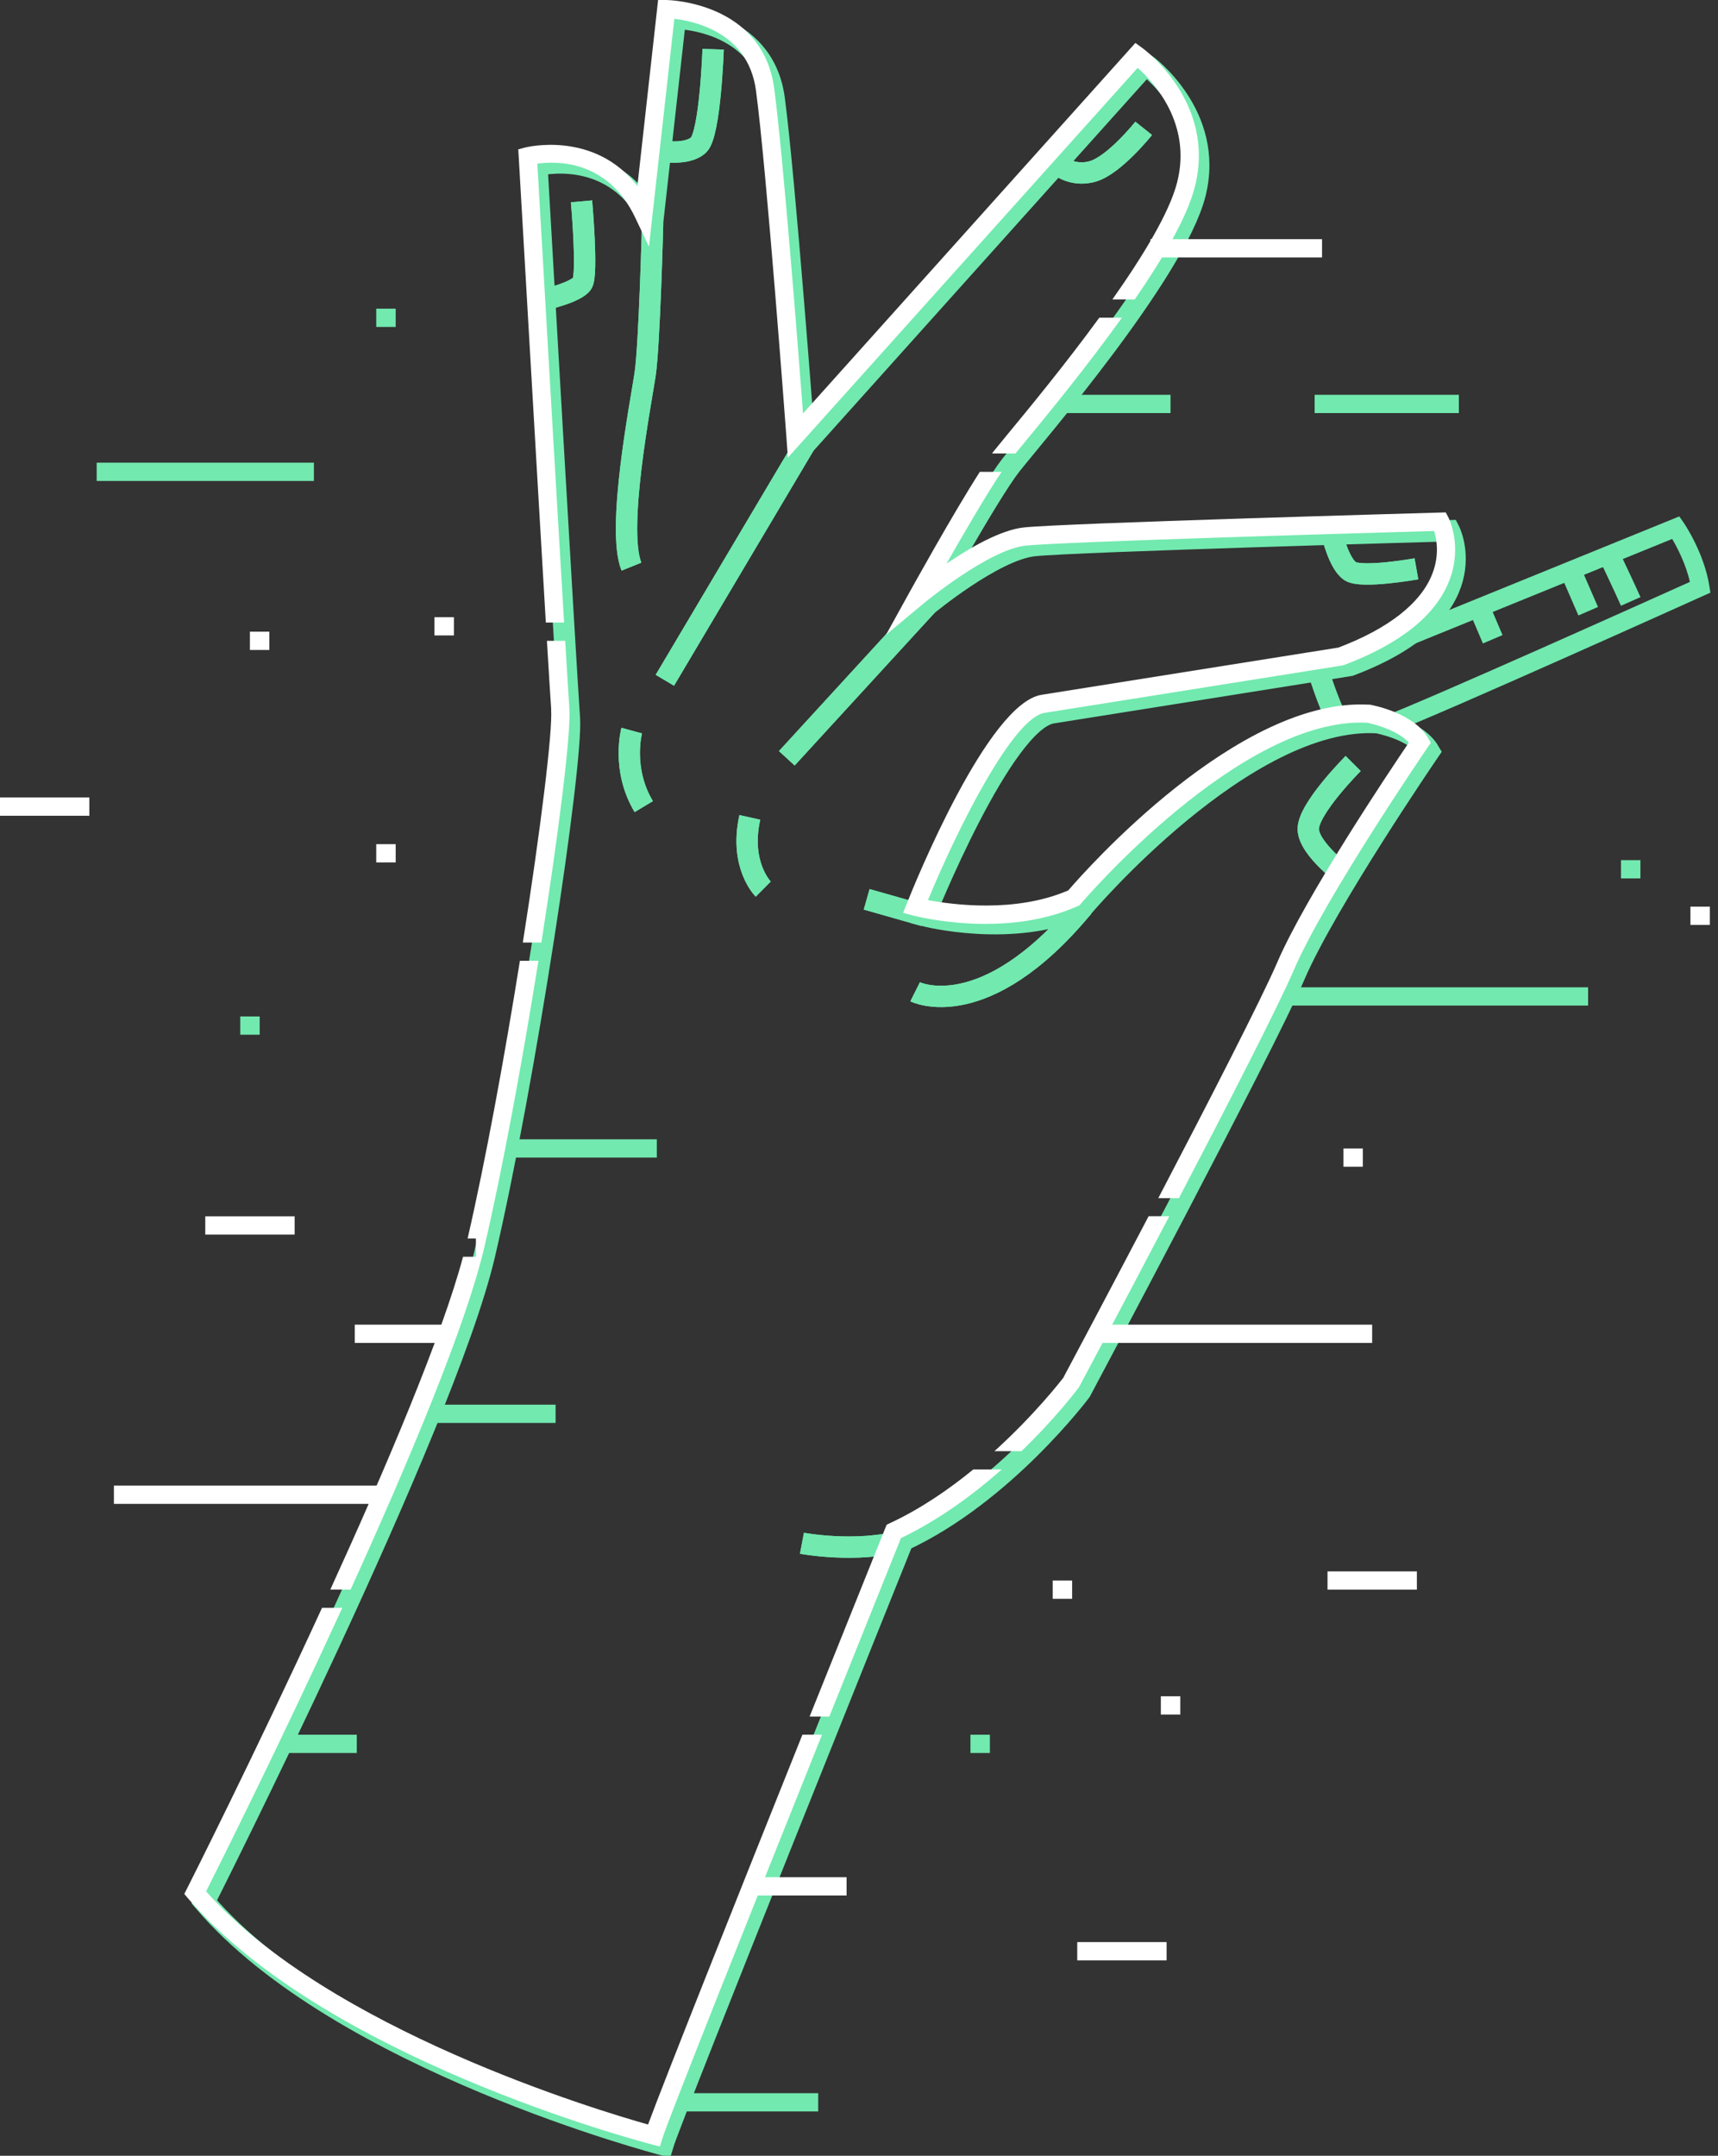<svg width="161" height="202" viewBox="0 0 161 202" fill="none" xmlns="http://www.w3.org/2000/svg">
<rect x="0" y="0" width="161" height="202" fill="#333333" stroke="none"/>
<g clip-path="url(#clip0_98_4094)">
<path d="M123.619 63.111C123.619 63.111 124.868 67.168 125.715 67.972" stroke="#72E9AF" stroke-width="2" stroke-miterlimit="10"/>
<path d="M130.266 68.734L129.658 67.134C134.175 65.404 154.541 56.246 158.365 54.525C157.98 52.83 157.176 51.298 156.705 50.502L132.07 60.526L131.429 58.942L157.372 48.388L157.766 48.953C157.843 49.064 159.691 51.786 160.187 54.893L160.289 55.535L159.691 55.801C158.698 56.246 135.287 66.808 130.274 68.726L130.266 68.734Z" fill="#72E9AF"/>
<path d="M150.786 51.992C150.786 51.992 152.232 55.022 152.822 56.357" stroke="#72E9AF" stroke-width="2" stroke-miterlimit="10"/>
<path d="M147.176 53.455L148.836 57.273" stroke="#72E9AF" stroke-width="2" stroke-miterlimit="10"/>
<path d="M138.623 56.931L139.889 59.901" stroke="#72E9AF" stroke-width="2" stroke-miterlimit="10"/>
<path d="M19.144 178.213C19.144 178.213 41.64 133.702 45.412 117.542C49.184 101.381 53.675 71.653 53.359 67.279C53.042 62.905 50.314 15.502 50.314 15.502C50.314 15.502 57.687 13.559 61.151 20.886L63.29 1.712C63.29 1.712 71.553 1.746 72.553 9.27C73.554 16.794 75.402 41.677 75.402 41.677L107.376 6.035C107.376 6.035 113.885 10.759 111.995 18.172C110.105 25.585 96.795 40.958 94.725 43.594C92.655 46.231 86.83 56.759 86.83 56.759C86.83 56.759 93.1 51.538 96.88 51.127C100.661 50.716 135.826 49.732 135.826 49.732C135.826 49.732 139.726 57.376 126.502 62.357L98.6 66.8C93.921 67.544 86.641 85.802 86.641 85.802C86.641 85.802 94.853 87.951 101.491 84.981C101.491 84.981 116.682 66.997 129.085 67.716C129.085 67.716 132.746 68.383 133.927 70.403C133.927 70.403 124.27 84.527 121.327 91.383C118.385 98.24 101.268 130.364 101.268 130.364C101.268 130.364 94.1 139.959 84.623 144.35C84.623 144.35 62.93 198.276 62.126 200.964C62.126 200.964 31.88 193.098 19.144 178.213V178.213Z" stroke="#72E9AF" stroke-width="2" stroke-miterlimit="10"/>
<path d="M51.041 28.067C51.041 28.067 54.026 27.399 54.565 26.544C55.104 25.688 54.496 18.866 54.496 18.866" stroke="#72E9AF" stroke-width="2" stroke-miterlimit="10"/>
<path d="M61.912 14.141C61.912 14.141 64.384 14.611 65.471 13.576C66.557 12.54 66.831 4.614 66.831 4.614" stroke="#72E9AF" stroke-width="2" stroke-miterlimit="10"/>
<path d="M61.16 20.886C61.16 20.886 60.869 32.364 60.45 35.12C60.031 37.877 57.755 49.578 59.175 53.096" stroke="#72E9AF" stroke-width="2" stroke-miterlimit="10"/>
<path d="M62.306 63.744L75.401 41.677" stroke="#72E9AF" stroke-width="2" stroke-miterlimit="10"/>
<path d="M73.734 71.054L86.83 56.768" stroke="#72E9AF" stroke-width="2" stroke-miterlimit="10"/>
<path d="M59.201 68.46C59.201 68.46 58.217 72.073 60.33 75.582" stroke="#72E9AF" stroke-width="2" stroke-miterlimit="10"/>
<path d="M71.527 83.311C71.527 83.311 69.269 81.077 70.269 76.592" stroke="#72E9AF" stroke-width="2" stroke-miterlimit="10"/>
<path d="M81.218 84.27L86.641 85.811" stroke="#72E9AF" stroke-width="2" stroke-miterlimit="10"/>
<path d="M85.76 92.933C85.76 92.933 92.227 96.168 101.491 84.989" stroke="#72E9AF" stroke-width="2" stroke-miterlimit="10"/>
<path d="M99.027 15.348C99.027 15.348 100.422 16.657 102.44 16.049C104.459 15.442 107.179 12.026 107.179 12.026" stroke="#72E9AF" stroke-width="2" stroke-miterlimit="10"/>
<path d="M124.834 50.066C124.834 50.066 125.467 52.83 126.536 53.524C127.605 54.217 132.738 53.301 132.738 53.301" stroke="#72E9AF" stroke-width="2" stroke-miterlimit="10"/>
<path d="M126.374 82.31C126.374 82.31 122.619 79.605 122.602 77.688C122.585 75.77 126.81 71.542 126.81 71.542" stroke="#72E9AF" stroke-width="2" stroke-miterlimit="10"/>
<path d="M75.154 144.607C75.154 144.607 80.252 145.575 84.614 144.351" stroke="#72E9AF" stroke-width="2" stroke-miterlimit="10"/>
<path d="M125.125 68.597C124.193 67.716 123.106 64.369 122.798 63.367L124.432 62.862C125.005 64.72 125.895 66.971 126.297 67.356L125.125 68.597Z" fill="#72E9AF"/>
<path d="M62.708 202L61.912 201.795C60.663 201.469 31.264 193.689 18.502 178.769L18.134 178.332L18.39 177.827C18.613 177.382 40.887 133.223 44.591 117.345C48.457 100.739 52.802 71.285 52.52 67.339C52.212 63.016 49.501 16.024 49.475 15.544L49.432 14.842L50.108 14.663C50.176 14.646 56.566 13.045 60.595 18.284L62.536 0.847H63.306C63.392 0.847 72.322 0.976 73.417 9.15C74.247 15.365 75.658 33.528 76.12 39.606L107.256 4.888L107.88 5.341C108.162 5.547 114.843 10.503 112.824 18.386C111.131 25.011 101.029 37.269 96.717 42.499C96.119 43.226 95.657 43.783 95.392 44.125C94.134 45.717 91.423 50.365 89.549 53.661C91.739 52.171 94.605 50.511 96.786 50.271C100.55 49.86 134.363 48.91 135.8 48.876L136.339 48.859L136.587 49.338C136.638 49.449 137.921 52.009 136.672 55.227C135.406 58.488 132.087 61.159 126.801 63.153L126.63 63.196L98.728 67.639C95.802 68.101 90.653 78.27 87.813 85.177C90.088 85.614 96.007 86.41 100.96 84.27C102.577 82.387 116.904 66.158 129.128 66.851H129.23C129.641 66.937 133.311 67.664 134.662 69.958L134.936 70.429L134.628 70.874C134.534 71.011 124.979 85.006 122.105 91.709C119.18 98.522 102.714 129.44 102.012 130.749L101.944 130.86C101.653 131.254 94.69 140.473 85.281 144.967C83.502 149.384 63.691 198.679 62.938 201.195L62.699 201.983L62.708 202ZM20.17 178.084C31.657 191.035 56.891 198.602 61.587 199.929C64.204 192.833 82.989 146.122 83.827 144.034L83.955 143.717L84.263 143.572C93.091 139.48 99.976 130.646 100.55 129.902C101.388 128.327 117.708 97.657 120.548 91.049C123.209 84.844 131.121 73.04 132.891 70.429C131.891 69.342 129.838 68.734 128.991 68.572C117.161 67.955 102.303 85.366 102.149 85.537L102.021 85.682L101.841 85.76C95.015 88.824 86.778 86.718 86.427 86.633L85.495 86.384L85.854 85.486C86.615 83.568 93.459 66.748 98.471 65.952L126.288 61.527C130.967 59.747 134.003 57.376 135.073 54.654C135.774 52.865 135.492 51.349 135.252 50.605C130.59 50.733 100.404 51.606 96.974 51.974C93.501 52.351 87.437 57.367 87.377 57.418L83.887 60.329L86.085 56.348C86.325 55.912 91.962 45.726 94.057 43.064C94.331 42.713 94.801 42.148 95.409 41.412C99.284 36.712 109.574 24.215 111.173 17.958C112.585 12.429 108.958 8.534 107.478 7.216L74.709 43.74L74.563 41.737C74.546 41.489 72.716 16.794 71.723 9.381C71.347 6.582 69.833 4.588 67.224 3.45C65.992 2.919 64.803 2.705 64.068 2.619L61.69 23.967L60.398 21.245C57.823 15.81 53.008 15.938 51.228 16.195C51.579 22.264 53.94 63.205 54.231 67.219C54.556 71.747 49.997 101.698 46.259 117.738C42.683 133.069 22.821 172.837 20.187 178.084H20.17Z" fill="#72E9AF"/>
<path d="M51.041 28.067C51.041 28.067 54.026 27.399 54.565 26.544C55.104 25.688 54.496 18.866 54.496 18.866" stroke="#72E9AF" stroke-width="2" stroke-miterlimit="10"/>
<path d="M61.912 14.141C61.912 14.141 64.384 14.611 65.471 13.576C66.557 12.54 66.831 4.614 66.831 4.614" stroke="#72E9AF" stroke-width="2" stroke-miterlimit="10"/>
<path d="M61.16 20.886C61.16 20.886 60.869 32.364 60.45 35.12C60.031 37.877 57.755 49.578 59.175 53.096" stroke="#72E9AF" stroke-width="2" stroke-miterlimit="10"/>
<path d="M62.306 63.744L75.401 41.677" stroke="#72E9AF" stroke-width="2" stroke-miterlimit="10"/>
<path d="M73.734 71.054L86.83 56.768" stroke="#72E9AF" stroke-width="2" stroke-miterlimit="10"/>
<path d="M59.201 68.46C59.201 68.46 58.217 72.073 60.33 75.582" stroke="#72E9AF" stroke-width="2" stroke-miterlimit="10"/>
<path d="M71.527 83.311C71.527 83.311 69.269 81.077 70.269 76.592" stroke="#72E9AF" stroke-width="2" stroke-miterlimit="10"/>
<path d="M81.218 84.27L86.641 85.811" stroke="#72E9AF" stroke-width="2" stroke-miterlimit="10"/>
<path d="M85.76 92.933C85.76 92.933 92.227 96.168 101.491 84.989" stroke="#72E9AF" stroke-width="2" stroke-miterlimit="10"/>
<path d="M99.027 15.348C99.027 15.348 100.422 16.657 102.44 16.049C104.459 15.442 107.179 12.026 107.179 12.026" stroke="#72E9AF" stroke-width="2" stroke-miterlimit="10"/>
<path d="M124.834 50.066C124.834 50.066 125.467 52.83 126.536 53.524C127.605 54.217 132.738 53.301 132.738 53.301" stroke="#72E9AF" stroke-width="2" stroke-miterlimit="10"/>
<path d="M126.374 82.31C126.374 82.31 122.619 79.605 122.602 77.688C122.585 75.77 126.81 71.542 126.81 71.542" stroke="#72E9AF" stroke-width="2" stroke-miterlimit="10"/>
<path d="M75.154 144.607C75.154 144.607 80.252 145.575 84.614 144.351" stroke="#72E9AF" stroke-width="2" stroke-miterlimit="10"/>
<path d="M123.893 22.409H107.812V24.121H123.893V22.409Z" fill="white"/>
<path d="M41.623 124.124H33.248V125.836H41.623V124.124Z" fill="white"/>
<path d="M27.611 113.972H19.237V115.684H27.611V113.972Z" fill="white"/>
<path d="M132.78 147.244H124.406V148.956H132.78V147.244Z" fill="white"/>
<path d="M109.326 181.979H100.952V183.691H109.326V181.979Z" fill="white"/>
<path d="M8.374 74.726H0V76.438H8.374V74.726Z" fill="white"/>
<path d="M79.337 175.901H70.962V177.613H79.337V175.901Z" fill="white"/>
<path d="M128.589 124.124H103.099V125.836H128.589V124.124Z" fill="white"/>
<path d="M36.166 139.206H10.675V140.918H36.166V139.206Z" fill="white"/>
<path d="M33.437 162.548H26.773V164.26H33.437V162.548Z" fill="#72E9AF"/>
<path d="M61.553 106.756H48.038V108.468H61.553V106.756Z" fill="#72E9AF"/>
<path d="M76.676 196.137H63.161V197.849H76.676V196.137Z" fill="#72E9AF"/>
<path d="M148.827 92.513H118.872V94.225H148.827V92.513Z" fill="#72E9AF"/>
<path d="M52.067 131.622H40.938V133.334H52.067V131.622Z" fill="#72E9AF"/>
<path d="M136.715 36.995H123.2V38.707H136.715V36.995Z" fill="#72E9AF"/>
<path d="M109.694 36.995H99.566V38.707H109.694V36.995Z" fill="#72E9AF"/>
<path d="M29.417 43.355H9.059V45.067H29.417V43.355Z" fill="#72E9AF"/>
<path d="M99.686 129.046C99.361 129.474 96.906 132.615 93.193 135.979H95.725C98.942 132.872 100.935 130.227 101.089 130.022L101.157 129.91C101.491 129.294 105.314 122.104 109.574 113.964H107.641C103.603 121.659 100.062 128.327 99.677 129.037L99.686 129.046Z" fill="white"/>
<path d="M84.426 144.128C88.01 142.416 91.235 140.019 93.878 137.691H91.209C88.908 139.574 86.256 141.397 83.399 142.724L83.091 142.87L82.963 143.186C82.638 144 79.61 151.524 75.872 160.845H77.72C81.081 152.457 83.819 145.652 84.426 144.137V144.128Z" fill="white"/>
<path d="M103.013 29.779C99.831 34.136 96.427 38.27 94.537 40.556C93.929 41.292 93.459 41.865 93.185 42.208C93.117 42.293 93.04 42.388 92.971 42.49H95.161C95.366 42.242 95.597 41.96 95.862 41.643C98.069 38.964 101.799 34.436 105.135 29.771H103.013V29.779Z" fill="white"/>
<path d="M51.152 58.334H52.862C52.067 45.015 50.621 19.987 50.356 15.339C52.135 15.082 56.951 14.962 59.526 20.389L60.817 23.111L63.195 1.763C63.931 1.849 65.12 2.063 66.352 2.594C68.961 3.723 70.483 5.718 70.851 8.525C71.843 15.938 73.674 40.633 73.691 40.881L73.836 42.884L106.614 6.36C108.103 7.678 111.73 11.581 110.31 17.102C109.591 19.918 107.11 24.001 104.245 28.059H106.341C109.009 24.181 111.251 20.346 111.969 17.522C113.988 9.638 107.307 4.682 107.025 4.477L106.401 4.023L75.256 38.741C74.794 32.672 73.383 14.5 72.553 8.286C71.458 0.128 62.528 0 62.443 0H61.673L59.731 17.436C55.702 12.198 49.312 13.798 49.244 13.815L48.568 13.995L48.611 14.697C48.637 15.065 50.279 43.672 51.152 58.334Z" fill="white"/>
<path d="M135.492 48.011L134.953 48.028C133.516 48.071 99.703 49.021 95.939 49.424C93.758 49.663 90.893 51.324 88.703 52.813C90.294 50.023 92.475 46.265 93.869 44.211H91.825C89.302 48.14 85.435 55.142 85.23 55.501L83.032 59.481L86.522 56.571C86.582 56.52 92.638 51.504 96.119 51.127C99.549 50.759 129.735 49.886 134.397 49.757C134.628 50.494 134.919 51.992 134.226 53.772C133.165 56.511 130.129 58.899 125.424 60.68L97.607 65.105C92.586 65.901 85.752 82.721 84.991 84.638L84.631 85.537L85.564 85.785C85.914 85.879 94.152 87.976 100.978 84.912L101.157 84.835L101.286 84.689C101.431 84.51 116.297 67.108 128.127 67.724C128.974 67.887 131.027 68.486 132.028 69.582C130.257 72.192 122.345 84.005 119.685 90.202C118.222 93.6 113.201 103.367 108.548 112.269H110.481C115.023 103.581 119.804 94.259 121.259 90.878C124.133 84.176 133.687 70.181 133.781 70.044L134.089 69.599L133.816 69.128C132.473 66.834 128.803 66.106 128.384 66.029H128.281C116.066 65.336 101.73 81.548 100.114 83.431C95.17 85.571 89.25 84.775 86.966 84.339C89.815 77.431 94.956 67.27 97.881 66.8L125.784 62.357L125.955 62.315C131.241 60.32 134.568 57.65 135.826 54.388C137.066 51.17 135.792 48.602 135.74 48.499L135.492 48.02V48.011Z" fill="white"/>
<path d="M75.196 162.548C69.405 176.997 62.272 194.895 60.732 199.073C56.036 197.754 30.802 190.171 19.314 177.228C20.64 174.592 26.311 163.25 32.077 150.659H30.178C23.805 164.526 17.646 176.732 17.527 176.963L17.27 177.468L17.638 177.904C30.4 192.815 59.808 200.605 61.048 200.93L61.844 201.135L62.083 200.348C62.562 198.756 70.688 178.384 77.035 162.54H75.188L75.196 162.548Z" fill="white"/>
<path d="M51.648 66.483C51.793 68.563 50.664 77.705 48.996 88.319H50.733C52.383 77.833 53.521 68.7 53.358 66.363C53.299 65.559 53.162 63.256 52.965 60.046H51.254C51.451 63.316 51.596 65.67 51.656 66.483H51.648Z" fill="white"/>
<path d="M45.386 116.882C47.089 109.581 48.962 99.395 50.459 90.031H48.722C47.294 98.967 45.515 108.699 43.821 116.052H44.599V117.764H43.393C41.409 125.185 36.191 137.477 30.956 148.947H32.855C38.312 136.955 43.684 124.158 45.386 116.874V116.882Z" fill="white"/>
<path d="M153.729 80.598H151.907V82.31H153.729V80.598Z" fill="#72E9AF"/>
<path d="M37.081 28.923H35.259V30.635H37.081V28.923Z" fill="#72E9AF"/>
<path d="M37.081 79.1H35.259V80.812H37.081V79.1Z" fill="white"/>
<path d="M100.473 148.1H98.651V149.812H100.473V148.1Z" fill="white"/>
<path d="M127.716 107.612H125.895V109.324H127.716V107.612Z" fill="white"/>
<path d="M160.238 84.955H158.416V86.667H160.238V84.955Z" fill="white"/>
<path d="M110.609 158.945H108.787V160.657H110.609V158.945Z" fill="white"/>
<path d="M24.336 95.244H22.514V96.956H24.336V95.244Z" fill="#72E9AF"/>
<path d="M92.766 162.548H90.944V164.26H92.766V162.548Z" fill="#72E9AF"/>
<path d="M42.538 57.829H40.716V59.541H42.538V57.829Z" fill="white"/>
<path d="M25.242 59.19H23.42V60.902H25.242V59.19Z" fill="white"/>
</g>
<defs>
<clipPath id="clip0_98_4094">
<rect width="160.272" height="202" fill="white"/>
</clipPath>
</defs>
</svg>

